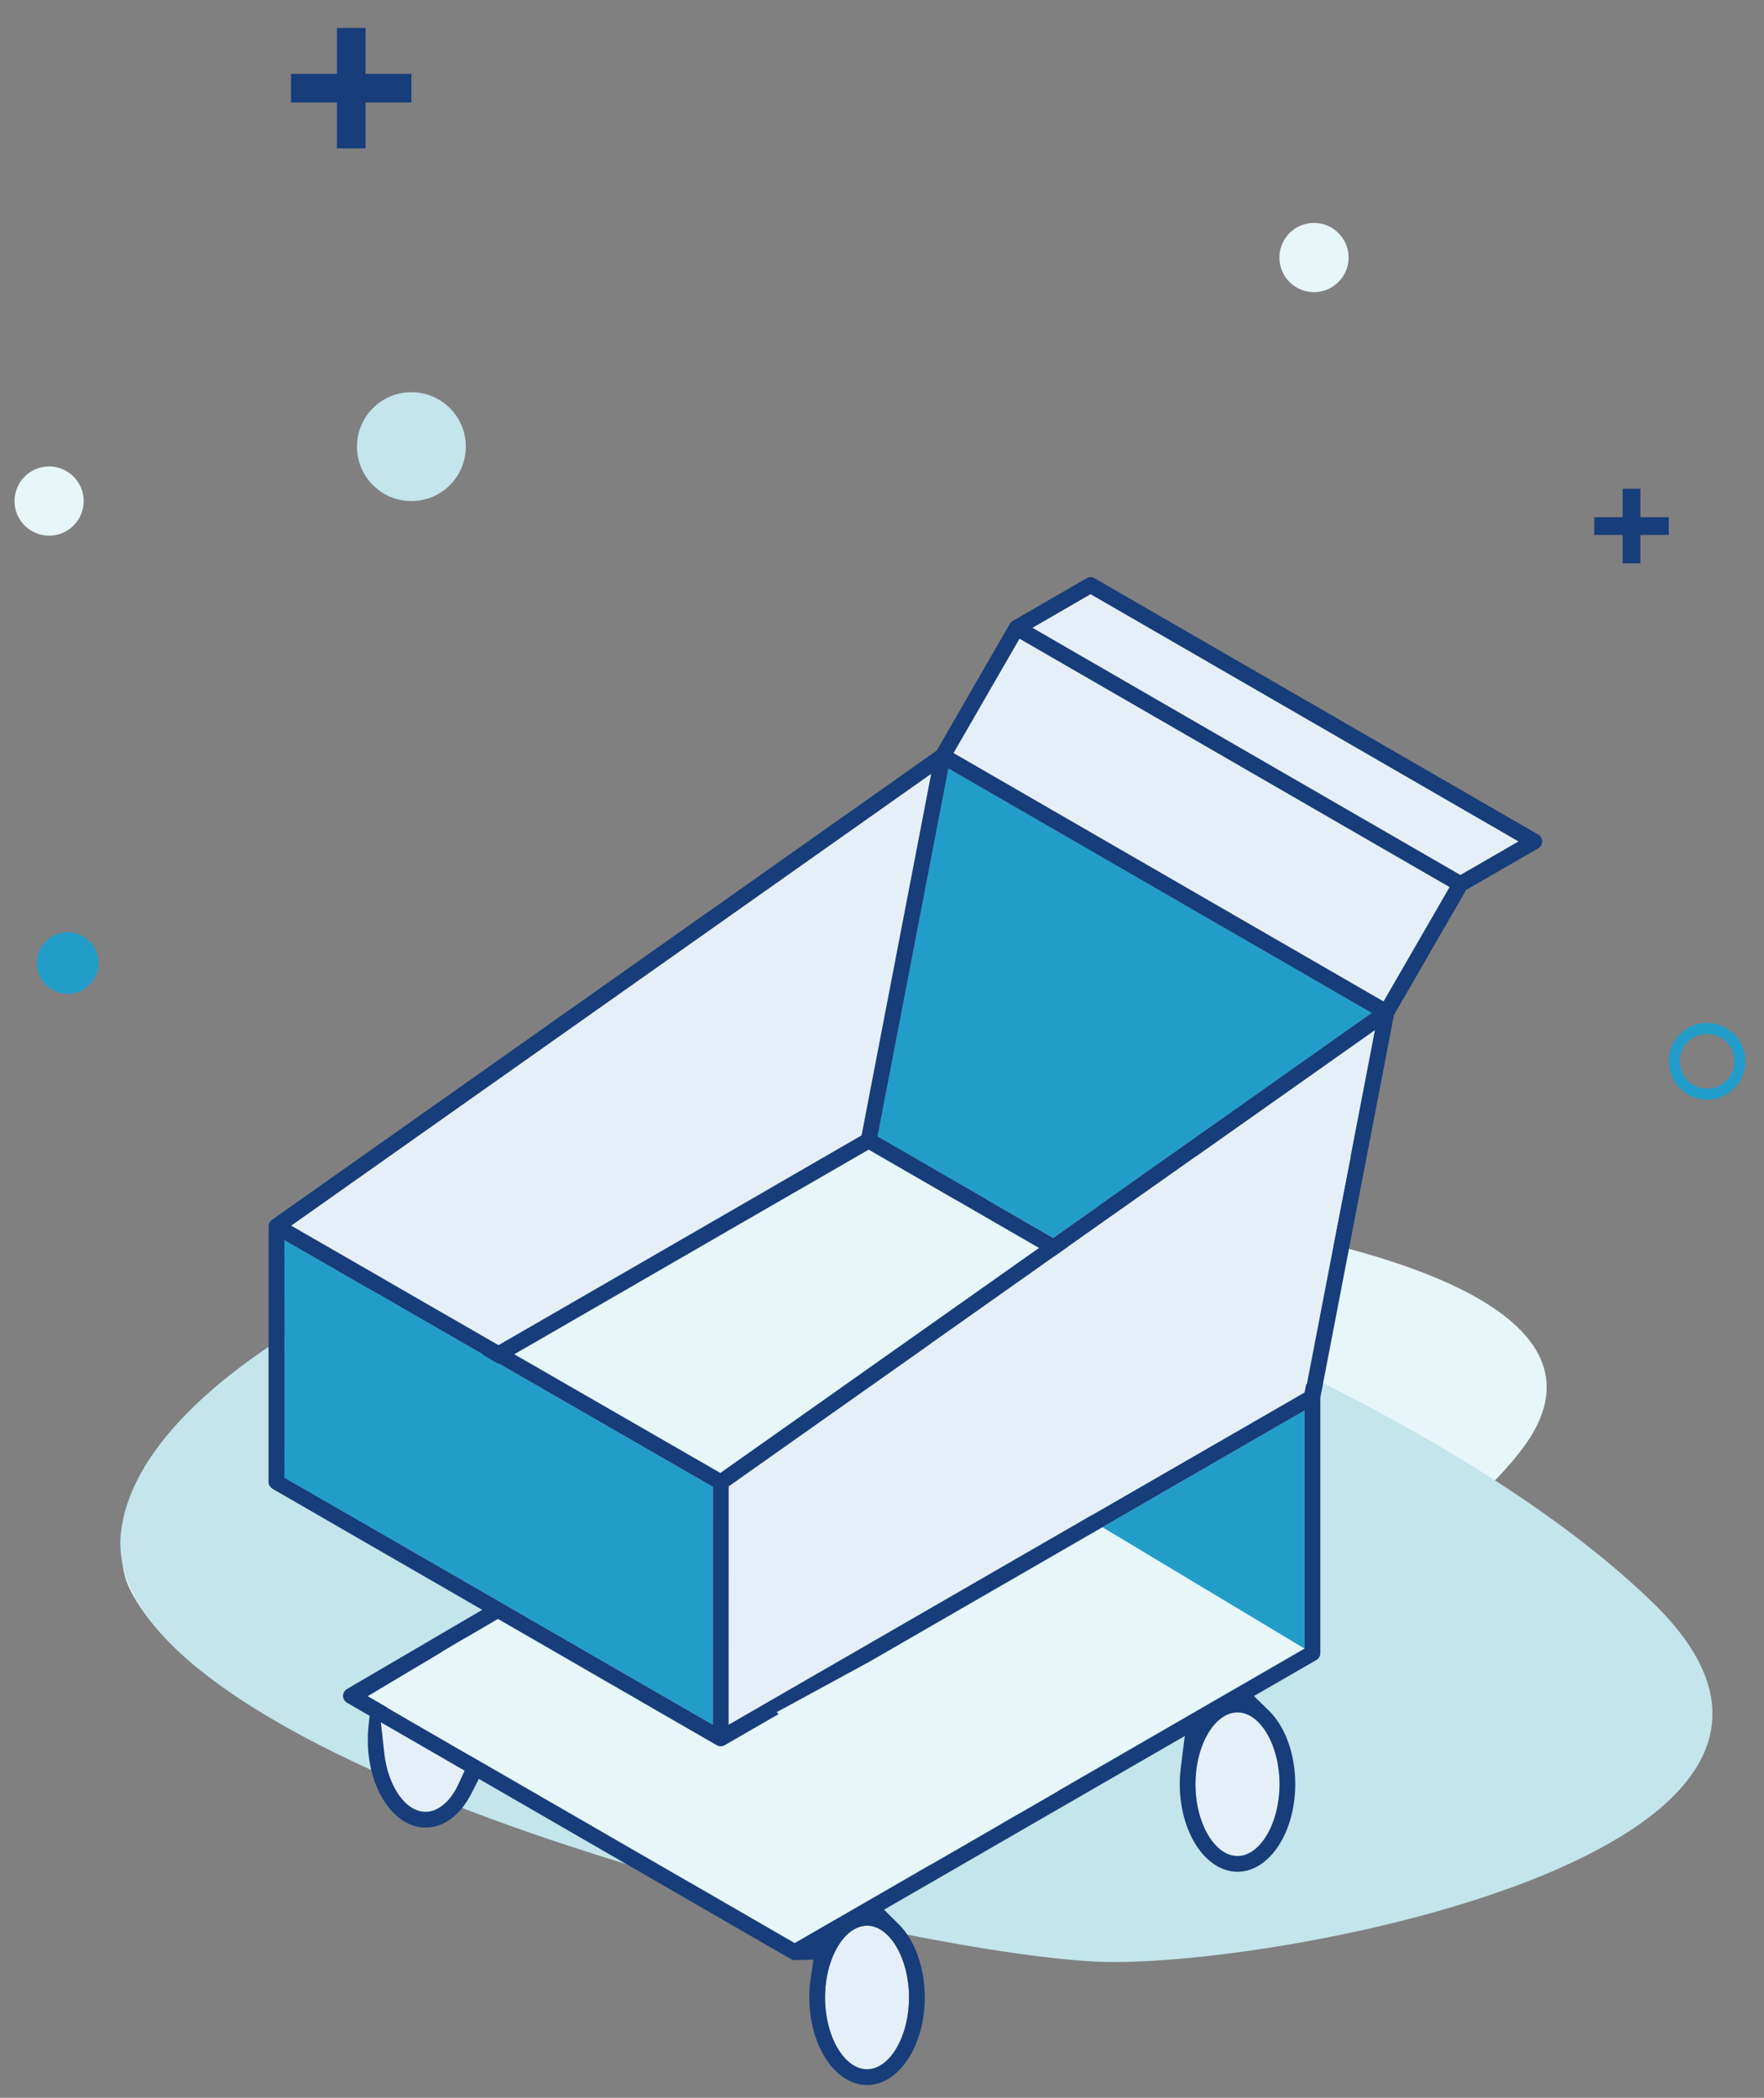 <?xml version="1.0" encoding="UTF-8"?>
<svg width="53px" height="63px" viewBox="0 0 53 63" version="1.1" xmlns="http://www.w3.org/2000/svg" xmlns:xlink="http://www.w3.org/1999/xlink">
    <rect x="0" y="0" width="53" height="63" fill="#808080" stroke="none"/>
    <!-- Generator: sketchtool 41.2 (35397) - http://www.bohemiancoding.com/sketch -->
    <title>34424474-742D-4EBC-9771-A3AE70DED657</title>
    <desc>Created with sketchtool.</desc>
    <defs>
        <polygon id="path-1" points="0 70 70 70 70 0 0 0"></polygon>
    </defs>
    <g id="Page-1" stroke="none" stroke-width="1" fill="none" fill-rule="evenodd">
        <g id="NEXT-ORBIT-LANDING-PAGE-V002" transform="translate(-95, -1343)">
            <g id="Page-1" transform="translate(84, 1339)">
                <path d="M62.29,35.051 C61.838,35.051 61.47,35.419 61.47,35.872 C61.47,36.324 61.838,36.692 62.29,36.692 C62.743,36.692 63.111,36.324 63.111,35.872 C63.111,35.419 62.743,35.051 62.29,35.051 Z M62.29,37.024 C61.655,37.024 61.138,36.507 61.138,35.872 C61.138,35.236 61.655,34.719 62.29,34.719 C62.926,34.719 63.443,35.236 63.443,35.872 C63.443,36.507 62.926,37.024 62.29,37.024 Z" id="Fill-1" fill="#229DCA"></path>
                <path d="M36.425,40.139 C42.629,39.512 61.24,41.357 56.79,47.44 C53.083,52.509 38.689,58.453 34.578,59.088 C30.26,59.755 17.95,57.049 15.005,51.926 C11.86,46.452 31.729,40.614 36.425,40.139" id="Fill-3" fill="#E7F6F8"></path>
                <path d="M43.855,62.907 C36.989,62.53 13.737,56.738 14.641,49.957 C15.394,44.307 28.12,39.561 32.512,39.535 C37.126,39.508 53.568,45.2 60.693,52.163 C68.306,59.603 49.051,63.191 43.855,62.907" id="Fill-5" fill="#C3E5EB"></path>
                <path d="M24.996,17.413 C24.996,18.316 24.264,19.048 23.361,19.048 C22.458,19.048 21.726,18.316 21.726,17.413 C21.726,16.51 22.458,15.778 23.361,15.778 C24.264,15.778 24.996,16.51 24.996,17.413" id="Fill-7" fill="#C3E5EB"></path>
                <path d="M13.961,32.92 C13.961,33.432 13.546,33.847 13.035,33.847 C12.523,33.847 12.108,33.432 12.108,32.92 C12.108,32.409 12.523,31.994 13.035,31.994 C13.546,31.994 13.961,32.409 13.961,32.92" id="Fill-9" fill="#229DCA"></path>
                <path d="M51.519,11.734 C51.519,12.308 51.053,12.774 50.479,12.774 C49.905,12.774 49.44,12.308 49.44,11.734 C49.44,11.16 49.905,10.695 50.479,10.695 C51.053,10.695 51.519,11.16 51.519,11.734" id="Fill-11" fill="#E7F6F8"></path>
                <path d="M13.515,19.048 C13.515,19.622 13.049,20.087 12.476,20.087 C11.901,20.087 11.436,19.622 11.436,19.048 C11.436,18.474 11.901,18.008 12.476,18.008 C13.049,18.008 13.515,18.474 13.515,19.048" id="Fill-13" fill="#E7F6F8"></path>
                <mask id="mask-2" fill="white">
                    <use xlink:href="#path-1"></use>
                </mask>
                <g id="Clip-16"></g>
                <polygon id="Fill-15" fill="#173D7A" mask="url(#mask-2)" points="21.123 8.456 21.982 8.456 21.982 4.839 21.123 4.839"></polygon>
                <polygon id="Fill-17" fill="#173D7A" mask="url(#mask-2)" points="19.744 7.078 23.361 7.078 23.361 6.218 19.744 6.218"></polygon>
                <polygon id="Fill-18" fill="#173D7A" mask="url(#mask-2)" points="59.753 20.918 60.285 20.918 60.285 18.68 59.753 18.68"></polygon>
                <polygon id="Fill-19" fill="#173D7A" mask="url(#mask-2)" points="58.9 20.065 61.138 20.065 61.138 19.533 58.9 19.533"></polygon>
                <polygon id="Fill-20" fill="#229DCA" mask="url(#mask-2)" points="19.543 41.239 19.556 48.106 25.505 44.671"></polygon>
                <polygon id="Fill-21" fill="#E5EFF7" mask="url(#mask-2)" points="36.888 38.099 38.981 27.234 19.744 40.809 25.978 44.398"></polygon>
                <polygon id="Fill-22" fill="#229DCA" mask="url(#mask-2)" points="32.42 48.652 25.978 44.944 19.793 48.515 32.418 55.798"></polygon>
                <polygon id="Fill-23" fill="#E7F6F8" mask="url(#mask-2)" points="37.099 38.523 26.451 44.671 32.643 48.236 42.218 41.478"></polygon>
                <polygon id="Fill-24" fill="#229DCA" mask="url(#mask-2)" points="42.643 41.178 52.218 34.42 39.493 27.073 37.363 38.129"></polygon>
                <polygon id="Fill-25" fill="#E5EFF7" mask="url(#mask-2)" points="42.017 22.855 54.878 30.28 56.628 29.27 43.767 21.842"></polygon>
                <polygon id="Fill-26" fill="#E5EFF7" mask="url(#mask-2)" points="42.669 41.738 32.893 48.638 32.891 55.798 49.961 45.948"></polygon>
                <path d="M22.546,56.651 C22.657,57.656 23.19,58.414 23.786,58.414 C24.167,58.414 24.539,58.097 24.781,57.567 L24.96,57.176 L22.443,55.723 L22.546,56.651 Z" id="Fill-27" fill="#E5EFF7" mask="url(#mask-2)"></path>
                <path d="M23.786,54.102 C23.418,54.102 23.066,54.387 22.821,54.885 L22.625,55.282 L25.144,56.737 L25.015,55.782 C24.883,54.808 24.366,54.102 23.786,54.102" id="Fill-28" fill="#FFFFFF" mask="url(#mask-2)"></path>
                <polygon id="Fill-29" fill="#E5EFF7" mask="url(#mask-2)" points="50.264 45.578 52.313 34.932 43.094 41.438"></polygon>
                <polygon id="Fill-30" fill="#E5EFF7" mask="url(#mask-2)" points="39.646 26.616 52.57 34.078 54.556 30.64 41.631 23.178"></polygon>
                <polygon id="Fill-31" fill="#229DCA" mask="url(#mask-2)" points="35.35 54.925 41.547 58.505 50.197 53.511 50.197 46.358"></polygon>
                <path d="M35.788,63.988 C35.788,65.157 36.366,66.144 37.05,66.144 C37.734,66.144 38.312,65.157 38.312,63.988 C38.312,62.82 37.734,61.832 37.05,61.832 C36.366,61.832 35.788,62.82 35.788,63.988" id="Fill-32" fill="#E5EFF7" mask="url(#mask-2)"></path>
                <path d="M46.919,57.583 C46.919,58.752 47.497,59.739 48.181,59.739 C48.865,59.739 49.443,58.752 49.443,57.583 C49.443,56.414 48.865,55.427 48.181,55.427 C47.497,55.427 46.919,56.414 46.919,57.583" id="Fill-33" fill="#E5EFF7" mask="url(#mask-2)"></path>
                <path d="M32.783,56.406 L32.756,56.42 L32.754,56.422 C32.723,56.436 32.689,56.444 32.655,56.444 C32.613,56.444 32.572,56.433 32.536,56.412 L25.961,52.618 L24.272,53.607 L24.721,54.04 C25.221,54.523 25.52,55.353 25.52,56.258 C25.52,56.378 25.515,56.499 25.503,56.627 L25.476,56.928 L34.877,62.356 L50.197,53.511 L44.122,49.864 L32.783,56.406 Z" id="Fill-34" fill="#E7F6F8" mask="url(#mask-2)"></path>
                <path d="M54.878,30.28 L42.017,22.854 L43.767,21.842 L56.628,29.27 L54.878,30.28 Z M52.57,34.078 L39.646,26.616 L41.631,23.178 L54.556,30.64 L52.57,34.078 Z M50.264,45.578 L43.094,41.438 L52.313,34.932 L50.264,45.578 Z M41.547,58.505 L35.35,54.925 L50.197,46.358 L50.197,53.511 L41.547,58.505 Z M49.443,57.583 C49.443,58.752 48.865,59.739 48.181,59.739 C47.497,59.739 46.919,58.752 46.919,57.583 C46.919,56.414 47.497,55.427 48.181,55.427 C48.865,55.427 49.443,56.414 49.443,57.583 L49.443,57.583 Z M34.877,62.356 L25.476,56.928 L25.503,56.627 C25.515,56.499 25.52,56.378 25.52,56.258 C25.52,55.353 25.221,54.523 24.72,54.04 L24.272,53.607 L25.961,52.618 L32.536,56.412 C32.572,56.433 32.613,56.444 32.655,56.444 C32.689,56.444 32.723,56.436 32.754,56.422 L32.756,56.42 L32.782,56.406 L34.877,55.198 L41.074,58.778 L34.877,62.356 Z M38.312,63.988 C38.312,65.157 37.734,66.144 37.05,66.144 C36.366,66.144 35.789,65.157 35.789,63.988 C35.789,62.82 36.366,61.832 37.05,61.832 C37.734,61.832 38.312,62.82 38.312,63.988 L38.312,63.988 Z M22.625,55.282 L22.821,54.885 C23.066,54.387 23.418,54.102 23.786,54.102 C24.366,54.102 24.883,54.808 25.015,55.782 L25.144,56.737 L22.625,55.282 Z M24.781,57.567 C24.539,58.097 24.167,58.414 23.786,58.414 C23.19,58.414 22.657,57.656 22.546,56.651 L22.443,55.723 L24.96,57.176 L24.781,57.567 Z M19.793,48.515 L25.978,44.944 L32.42,48.652 L32.418,55.798 L19.793,48.515 Z M19.543,41.239 L25.505,44.671 L19.556,48.106 L19.543,41.239 Z M38.981,27.234 L36.888,38.099 L25.978,44.398 L19.744,40.809 L38.981,27.234 Z M32.643,48.236 L26.451,44.671 L37.099,38.523 L42.218,41.478 L32.643,48.236 Z M32.893,48.638 L42.669,41.738 L49.961,45.948 L32.891,55.798 L32.893,48.638 Z M39.493,27.073 L52.218,34.42 L42.643,41.178 L37.363,38.129 L39.493,27.073 Z M57.219,29.065 L43.885,21.365 C43.849,21.344 43.808,21.333 43.766,21.333 C43.725,21.333 43.684,21.344 43.648,21.365 L41.426,22.65 C41.39,22.671 41.36,22.701 41.339,22.736 L39.145,26.54 L19.169,40.636 C19.107,40.68 19.07,40.752 19.071,40.83 L19.07,41.303 L19.069,41.303 L19.069,48.515 C19.069,48.592 19.123,48.674 19.202,48.719 L25.489,52.346 L21.423,54.726 C21.351,54.769 21.306,54.847 21.306,54.931 C21.306,55.015 21.352,55.093 21.424,55.135 L22.105,55.528 L22.073,55.833 C22.058,55.972 22.051,56.115 22.051,56.258 C22.051,57.707 22.829,58.886 23.786,58.886 C24.329,58.886 24.83,58.514 25.161,57.866 L25.387,57.422 L34.759,62.833 C34.791,62.852 34.827,62.863 34.864,62.865 L35.439,62.853 L35.358,63.406 C35.33,63.596 35.316,63.792 35.316,63.988 C35.316,65.438 36.094,66.617 37.05,66.617 C38.007,66.617 38.785,65.438 38.785,63.988 C38.785,63.096 38.492,62.273 38.002,61.787 L37.562,61.351 L46.597,56.135 L46.478,57.079 C46.457,57.247 46.447,57.416 46.447,57.583 C46.447,59.032 47.225,60.212 48.181,60.212 C49.138,60.212 49.916,59.032 49.916,57.583 C49.916,56.682 49.619,55.855 49.122,55.371 L48.675,54.935 L50.552,53.852 C50.625,53.81 50.67,53.731 50.67,53.647 L50.67,45.971 L52.881,34.484 L55.051,30.726 L57.219,29.475 C57.292,29.433 57.337,29.354 57.337,29.27 C57.337,29.186 57.292,29.107 57.219,29.065 L57.219,29.065 Z" id="Fill-35" fill="#173D7A" mask="url(#mask-2)"></path>
                <polygon id="Fill-36" fill="#E5EFF7" mask="url(#mask-2)" points="46.919 38.739 38.981 44.341 43.823 49.49 50.197 45.818 51.581 38.739"></polygon>
                <polygon id="Fill-37" fill="#229DCA" mask="url(#mask-2)" points="22.443 42.908 29.557 47.041 22.443 50.043 19.543 48.382 19.592 43.599"></polygon>
                <polygon id="Fill-38" fill="#E7F6F8" mask="url(#mask-2)" points="24.96 53.204 22.047 54.939 25.476 56.928 26.796 55.066"></polygon>
                <polygon id="Fill-39" fill="#E7F6F8" mask="url(#mask-2)" points="42.774 57.797 38.981 59.987 34.335 55.419 37.05 53.944"></polygon>
            </g>
        </g>
    </g>
</svg>